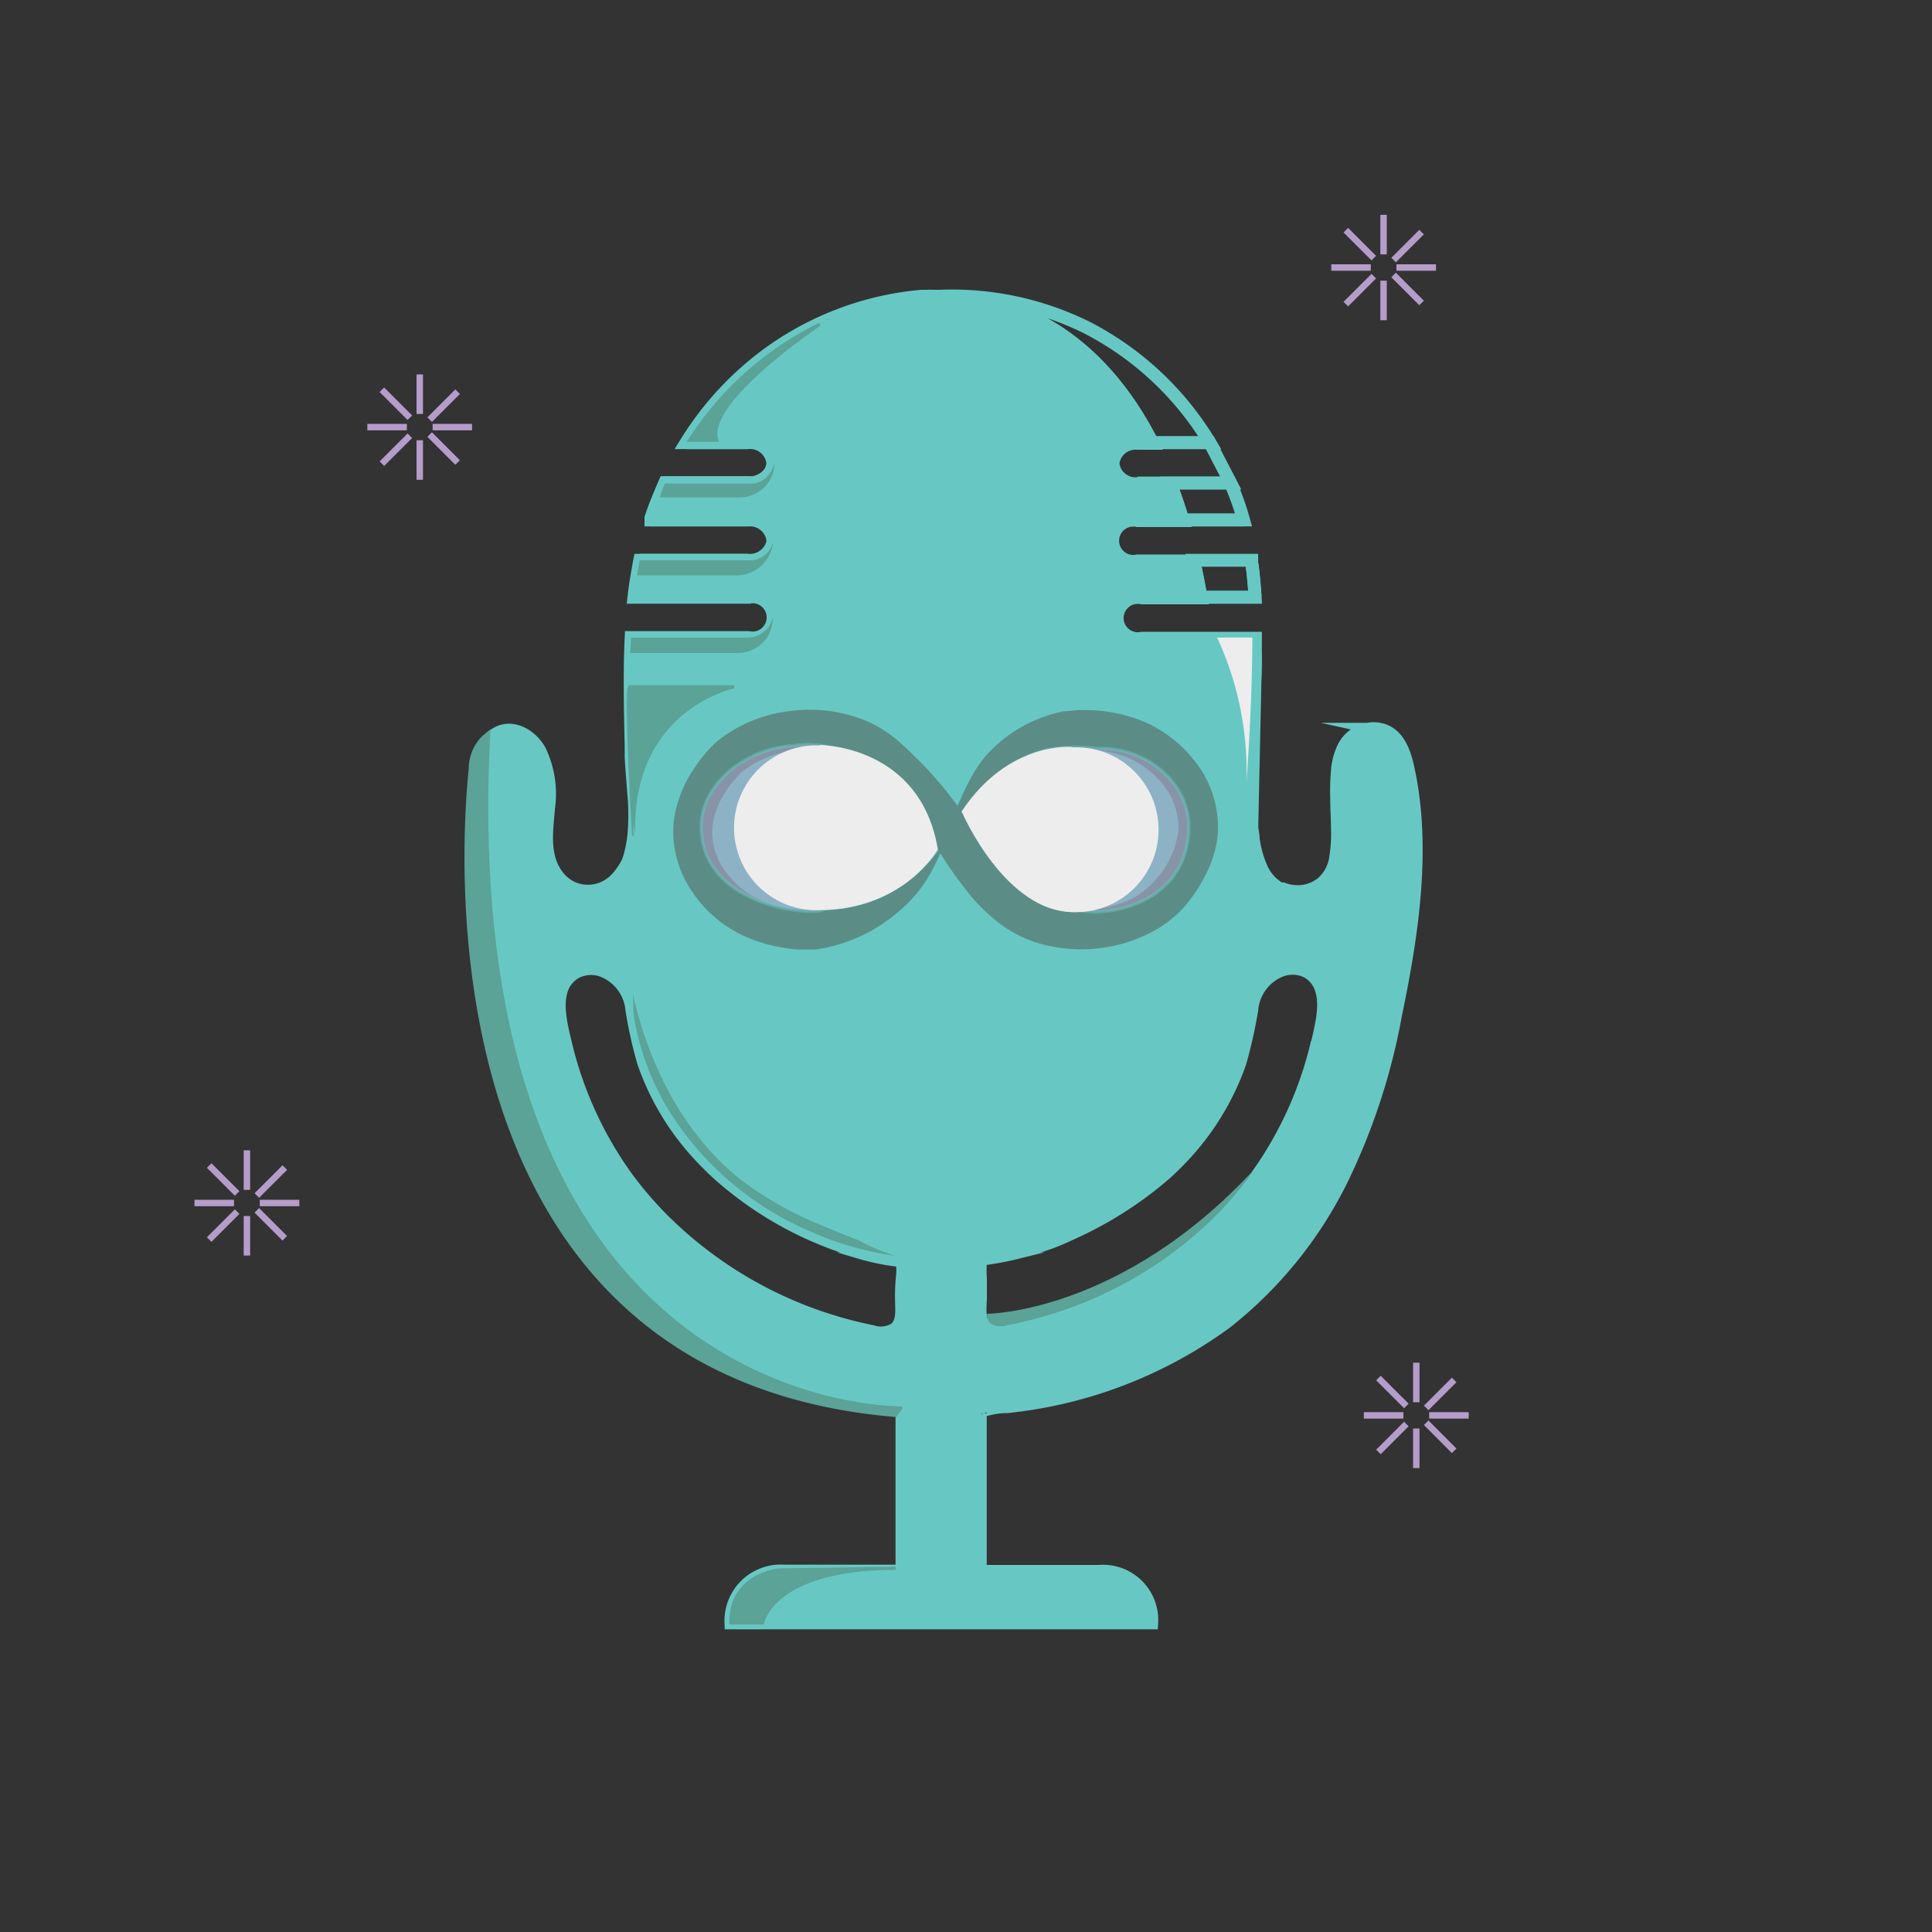 <svg id="Layer_1" data-name="Layer 1" xmlns="http://www.w3.org/2000/svg" viewBox="0 0 150 150"><rect x="0" y="0" width="150" height="150" fill="#333333" stroke="none"/><defs><style>.cls-1,.cls-10,.cls-2{fill:none;}.cls-1,.cls-11,.cls-2,.cls-4,.cls-5{stroke:#67c8c3;}.cls-1,.cls-10,.cls-11,.cls-2,.cls-4,.cls-5,.cls-8{stroke-miterlimit:10;}.cls-1,.cls-10,.cls-11{stroke-width:0.5px;}.cls-3{fill:#91729d;}.cls-4{fill:#b49dca;opacity:0.5;}.cls-4,.cls-8{stroke-width:0.25px;}.cls-11,.cls-5{fill:#67c8c3;}.cls-6{fill:#5b8d86;}.cls-7{fill:#ededed;}.cls-8,.cls-9{fill:#5ba397;}.cls-8{stroke:#5ba397;}.cls-10{stroke:#b49dca;}</style></defs><title>podcastMic</title><path class="cls-1" d="M93.72,49.5c1.23,9.6.63,22.65-2.31,40.39,0,0,4-4.78,5-7.87a.64.64,0,0,0,0-.07,4.64,4.64,0,0,0,.12-.47.32.32,0,0,0,0-.14"/><path class="cls-2" d="M97.19,64.19v0l.28-12.87v-.57"/><path class="cls-2" d="M97.45,46.37h-4.2c-.18-1-.37-2-.58-2.87h4.51c0,.09,0,.19,0,.28C97.34,44.64,97.4,45.5,97.45,46.37Z"/><path class="cls-2" d="M96.55,40.37H91.84c-.31-1-.63-2-1-2.87h4.69A21.27,21.27,0,0,1,96.55,40.37Z"/><path class="cls-2" d="M93.93,34.37H89.47C84.3,24.21,76.45,23,72.94,23a23.59,23.59,0,0,1,11.44,2.43A23.88,23.88,0,0,1,93.93,34.37Z"/><path class="cls-3" d="M72.14,65.09l2.68-1.58a27.53,27.53,0,0,0,2.89,4.09,11.29,11.29,0,0,0,1.68,1.6,6.57,6.57,0,0,0,1.91,1,8.86,8.86,0,0,0,6.54-.65,7,7,0,0,0,.9-.59,3.89,3.89,0,0,0,.72-.69,7,7,0,0,0,1.77-3.88,5.28,5.28,0,0,0-1.4-3.76,6.94,6.94,0,0,0-3.68-2.21,9.43,9.43,0,0,0-2.2-.26,8.92,8.92,0,0,0-1.55.12,8.44,8.44,0,0,0-5.21,1.65c-1.53,1.21-2.68,3.07-4,4.62,1-1.88,1.59-4,3.08-5.84a11,11,0,0,1,6.15-3.56c.34,0,.67-.06,1-.08s.57,0,1.15,0a12.09,12.09,0,0,1,3,.51,9.94,9.94,0,0,1,5,3.44,8.19,8.19,0,0,1,1.76,6,8.8,8.8,0,0,1-1,3,13.28,13.28,0,0,1-1.72,2.48,9.18,9.18,0,0,1-2.55,1.88,11,11,0,0,1-2.86,1,11.8,11.8,0,0,1-6-.28,9.93,9.93,0,0,1-2.77-1.45,14.11,14.11,0,0,1-2.11-2A30.44,30.44,0,0,1,72.14,65.09Z"/><path class="cls-3" d="M75.08,63.89l-2.63,1.66a26,26,0,0,0-3.13-3.9c-.59-.61-1.2-1.21-1.83-1.78a6.52,6.52,0,0,0-1.79-1.15,8.46,8.46,0,0,0-4.39-.53,7.81,7.81,0,0,0-4,1.69A9.14,9.14,0,0,0,56,61.62a6.13,6.13,0,0,0-.79,2,5,5,0,0,0,.89,3.86A6.83,6.83,0,0,0,59.49,70a9.43,9.43,0,0,0,3.7.46,9.46,9.46,0,0,0,5.43-1.16c1.71-.93,3-2.67,4.49-4.14C72,67,71.18,69.05,69.4,70.66A11.87,11.87,0,0,1,63,73.58c-.34,0-.68,0-1,0s-.58,0-1.15-.1a12,12,0,0,1-2.92-.77,9.87,9.87,0,0,1-4.67-4,8.73,8.73,0,0,1-1.13-3,7.57,7.57,0,0,1,.15-3.25,10,10,0,0,1,1.28-2.83,10.27,10.27,0,0,1,2-2.35,11,11,0,0,1,5.61-2.26,11.45,11.45,0,0,1,6,.85,9.94,9.94,0,0,1,2.58,1.72c.67.61,1.32,1.25,2,1.91A28.45,28.45,0,0,1,75.08,63.89Z"/><path class="cls-4" d="M63.9,70.78c-1.73.42-9.46-.62-9.46-6.48,0-3.53,3.79-6.18,7.2-6.29a6.08,6.08,0,0,1,5.52,1.79,7.2,7.2,0,0,0-6.06-.68c-2.16.84-4.21,3.31-4,5.74a4.35,4.35,0,0,0,1.07,2.33,9.68,9.68,0,0,0,3.18,2.3c.52.25.94.61,1.48.81A5.54,5.54,0,0,0,63.9,70.78Z"/><path class="cls-4" d="M82.67,70.39c1.72.77,8.7.16,9-6.09.14-3.71-3.44-6.53-7.11-6.32-3.75-.46-5.45.67-5.45.67,1.83-1,4.17-.31,6.17.47,2.16.84,4.2,3.31,4,5.74a4.37,4.37,0,0,1-1.08,2.33,9.74,9.74,0,0,1-3.17,2.3c-.52.25-1.05.48-1.59.68C83.2,70.22,82.82,70.43,82.67,70.39Z"/><path class="cls-5" d="M109.28,59.49c-.28-1.22-.78-2.57-2.14-2.87a2.6,2.6,0,0,0-2.63,1.08,2.26,2.26,0,0,0-.16.26,5,5,0,0,0-.51,1.84,18.79,18.79,0,0,0-.06,2.25c0,.79.06,1.58.06,2.37a11.31,11.31,0,0,1-.14,2.17,3.13,3.13,0,0,1-1.09,2,3,3,0,0,1-1.38.6,3.27,3.27,0,0,1-1.64-.18L99.37,69a3.43,3.43,0,0,1-1.49-1.72,8.38,8.38,0,0,1-.58-2.14c0-.3-.08-.61-.11-.92v0c0-.41-.06-.82-.07-1.24s0-1.13,0-1.69c.07-3.3.26-6.63.35-9.94v-.57c0-.41,0-.82,0-1.23H88.67a1.6,1.6,0,1,1,0-3.13h4.58c-.18-1-.37-2-.58-2.87H88.32a1.6,1.6,0,1,1,0-3.13h3.52c-.31-1-.63-2-1-2.87H88.32a1.76,1.76,0,0,1-1.91-1.56,1.76,1.76,0,0,1,1.91-1.57h1.15C84.3,24.21,76.45,23,72.94,23h-.47a4.58,4.58,0,0,0-.53,0H71.8l-.27,0A23.82,23.82,0,0,0,60,27.21a24.45,24.45,0,0,0-6.73,7.16h4.79A1.77,1.77,0,0,1,60,35.93a1.44,1.44,0,0,1-.15.61,1.59,1.59,0,0,1-.41.5,2.18,2.18,0,0,1-.95.43l-.28,0H51.62c-.11.25-.22.5-.32.75-.28.65-.54,1.31-.76,2l0,.15h7.6A1.78,1.78,0,0,1,60,41.89a1.48,1.48,0,0,1,0,.21,1.82,1.82,0,0,1-1.9,1.4H49.67c-.05.24-.09.49-.13.73-.13.71-.24,1.43-.32,2.14h8.87a1.6,1.6,0,1,1,0,3.13H49c-.13,2.8-.06,5.63,0,8.41,0,.29,0,.57,0,.86.05,1,.15,2,.22,3a17.92,17.92,0,0,1,0,3,9.48,9.48,0,0,1-.26,1.49,5.75,5.75,0,0,1-.21.67,4.77,4.77,0,0,1-.36.62,4.23,4.23,0,0,1-.69.83,3,3,0,0,1-2,.81,2.89,2.89,0,0,1-2.26-1c-1.35-1.53-1-3.62-.85-5.46a7.78,7.78,0,0,0-.7-4.48c-.76-1.34-2.6-2.3-3.93-.8a3.71,3.71,0,0,0-.81,2c-.14,1.38-.2,2.76-.22,4.14C36.69,75.68,38.11,89,46.41,98.41a31.8,31.8,0,0,0,12.27,8.41,32.59,32.59,0,0,0,6.91,2c.31,0,3.54.5,4.35.55.1,0,.18.1.09.21v12.4l-9.15,0A3.87,3.87,0,0,0,56.75,126H89.42A3.79,3.79,0,0,0,85.34,122H76.11v-3q0-4.61,0-9.22a.32.32,0,0,1,0-.14.24.24,0,0,1,.11-.09,6.07,6.07,0,0,1,2-.34,34.85,34.85,0,0,0,17-6.56,32.36,32.36,0,0,0,8.88-10.93,49.3,49.3,0,0,0,4.25-12.93C109.65,72.54,110.69,65.71,109.28,59.49Zm-7,21.42a29.22,29.22,0,0,1-4.82,10.56,28.11,28.11,0,0,1-3.31,3.75,31.85,31.85,0,0,1-15.76,8.11,2.09,2.09,0,0,1-1.79-.21c-.64-.56-.51-1.51-.48-2.27,0-.54,0-1.08,0-1.62a8.33,8.33,0,0,1,0-1.22,25.81,25.81,0,0,1-6.06.13,4.35,4.35,0,0,1,0,1,14.88,14.88,0,0,0-.07,1.76c0,.76.16,1.71-.48,2.27a2.09,2.09,0,0,1-1.79.21A31.92,31.92,0,0,1,52,95.22a28.83,28.83,0,0,1-3.31-3.75,29.37,29.37,0,0,1-4.81-10.56c-.41-1.73-1.09-4.34.84-5.43a2.57,2.57,0,0,1,2.34,0,3.61,3.61,0,0,1,2,2.93,33.89,33.89,0,0,0,.92,4.11,20.37,20.37,0,0,0,4.53,7.39c.4.42.81.83,1.24,1.22A28,28,0,0,0,65,96.63c.28.1.55.19.83.27a8.25,8.25,0,0,0,1.71.28c.48,0,1-.05,1.47,0a1.55,1.55,0,0,1,.69.28h6.64a.54.54,0,0,1,.15-.15.92.92,0,0,1,.43-.11c.53,0,1.06,0,1.59,0a10.26,10.26,0,0,0,1.55-.27,16.78,16.78,0,0,0,3-1.11,29.69,29.69,0,0,0,7.43-4.71c.43-.39.85-.8,1.25-1.22a20.51,20.51,0,0,0,4.53-7.39,38.15,38.15,0,0,0,.92-4.11,3.59,3.59,0,0,1,2-2.93,2.55,2.55,0,0,1,2.33,0C103.39,76.57,102.7,79.18,102.3,80.91Z"/><path class="cls-2" d="M58.09,46.37h0Z"/><line class="cls-2" x1="58.09" y1="40.37" x2="50.49" y2="40.37"/><line class="cls-2" x1="58.09" y1="43.5" x2="49.67" y2="43.5"/><line class="cls-2" x1="58.09" y1="34.37" x2="53.3" y2="34.37"/><line class="cls-2" x1="58.09" y1="37.5" x2="51.62" y2="37.5"/><path class="cls-2" d="M88.67,49.5h0Z"/><polyline class="cls-2" points="97.79 46.37 97.45 46.37 97.11 46.37 93.8 46.37 93.25 46.37 88.67 46.37"/><path class="cls-2" d="M88.32,43.5h0Z"/><polyline class="cls-2" points="88.32 34.37 93.93 34.37 95.55 37.5 88.32 37.5"/><line class="cls-2" x1="97.45" y1="46.37" x2="97.22" y2="43.78"/><polyline class="cls-2" points="96.55 40.37 91.84 40.37 88.32 40.37"/><path class="cls-1" d="M71.53,23.1l.27,0h.14a4.22,4.22,0,0,1,.53,0h.47"/><path class="cls-6" d="M72.38,65.19l2.68-1.58A26.82,26.82,0,0,0,78,67.7a10.83,10.83,0,0,0,1.68,1.6,6.57,6.57,0,0,0,1.91,1,8.78,8.78,0,0,0,4.44.12,8.56,8.56,0,0,0,2.09-.77A7.1,7.1,0,0,0,89,69a3.84,3.84,0,0,0,.71-.69,7,7,0,0,0,1.78-3.88,5.37,5.37,0,0,0-1.4-3.76,7,7,0,0,0-3.68-2.21,9.51,9.51,0,0,0-2.21-.26,8.88,8.88,0,0,0-1.54.12A8.42,8.42,0,0,0,77.43,60c-1.53,1.21-2.69,3.08-4.05,4.62,1-1.88,1.59-4,3.07-5.84a11,11,0,0,1,6.16-3.56c.33,0,.67-.06,1-.08s.58,0,1.15,0a12,12,0,0,1,3,.51,9.93,9.93,0,0,1,5,3.44,8.23,8.23,0,0,1,1.76,6,9,9,0,0,1-1,3,11.61,11.61,0,0,1-.78,1.29,10.61,10.61,0,0,1-.94,1.19,9,9,0,0,1-2.55,1.88,11.42,11.42,0,0,1-2.86,1,11.88,11.88,0,0,1-6-.29,9.79,9.79,0,0,1-2.77-1.45,14.67,14.67,0,0,1-2.12-2A31,31,0,0,1,72.38,65.19Z"/><path class="cls-6" d="M75.32,64l-2.63,1.66a26.18,26.18,0,0,0-3.14-3.9c-.59-.62-1.2-1.21-1.83-1.79a6.48,6.48,0,0,0-1.79-1.14,8.44,8.44,0,0,0-4.41-.53,7.83,7.83,0,0,0-4,1.7,9.55,9.55,0,0,0-1.36,1.75,6.48,6.48,0,0,0-.78,2,5,5,0,0,0,.92,3.86,6.8,6.8,0,0,0,3.43,2.54,9.13,9.13,0,0,0,2.17.45,11.45,11.45,0,0,0,1.55,0A10.37,10.37,0,0,0,69,69.39a11.68,11.68,0,0,0,4.4-4.14,17.07,17.07,0,0,1-1.42,3,10.67,10.67,0,0,1-2.27,2.57,12.52,12.52,0,0,1-6.4,2.9c-.34,0-.68,0-1,0s-.58,0-1.15-.09a12,12,0,0,1-2.93-.76,9.8,9.8,0,0,1-4.69-3.94,8.37,8.37,0,0,1-1.15-3,7.46,7.46,0,0,1,.13-3.26,9.72,9.72,0,0,1,1.26-2.84c.29-.44.55-.8.87-1.2a8.76,8.76,0,0,1,1.13-1.16,11,11,0,0,1,5.62-2.27,11.47,11.47,0,0,1,6,.83,10,10,0,0,1,2.59,1.72c.67.62,1.32,1.25,1.95,1.91A29.75,29.75,0,0,1,75.32,64Z"/><path class="cls-4" d="M63.9,70.67c-1.73.42-9.46-.62-9.46-6.48,0-3.53,3.79-6.18,7.2-6.29a6.11,6.11,0,0,1,5.52,1.79A7.24,7.24,0,0,0,61.1,59c-2.16.84-4.21,3.31-4,5.74a4.35,4.35,0,0,0,1.07,2.33,9.68,9.68,0,0,0,3.18,2.3,15.26,15.26,0,0,0,1.48.81C63,70.24,63.75,70.71,63.9,70.67Z"/><path class="cls-4" d="M83.3,70.53c1.73.77,8.71.16,9-6.09.14-3.71-3.44-6.52-7.11-6.32-3.75-.45-5.45.68-5.45.68,1.83-1,4.17-.31,6.17.46,2.16.84,4.21,3.31,4,5.74a4.35,4.35,0,0,1-1.07,2.33,9.68,9.68,0,0,1-3.18,2.3,15.83,15.83,0,0,1-1.59.68C83.83,70.36,83.45,70.57,83.3,70.53Z"/><circle class="cls-7" cx="83.55" cy="64.42" r="6.4"/><circle class="cls-7" cx="63.39" cy="64.27" r="6.4"/><path class="cls-7" d="M83.27,58s-4.94-.53-8.61,5c0,0,3.4,8,8.89,7.81"/><path class="cls-7" d="M63.65,57.84s7.81,0,9.16,8.08c0,0-2.39,4.51-8.91,4.75"/><path class="cls-7" d="M97.23,49.5c0,5.35-.46,11.25-.46,11.25A24.76,24.76,0,0,0,94.5,49.5Z"/><path class="cls-8" d="M59.21,126s.75-4.24,10.33-4.24l-9.08.13s-3.78.36-3.71,4.11Z"/><path class="cls-8" d="M69.94,109.32c.25-.06-34.73.89-32-52.42l-.42.35a3.45,3.45,0,0,0-1,2.39c-.81,7.89-2.89,47.22,33,50.25Z"/><path class="cls-9" d="M48.93,50.7H57.2a2.78,2.78,0,0,0,2.42-1.3A2.93,2.93,0,0,0,60,47.93a2,2,0,0,1-1.91,1.57H49Z"/><path class="cls-9" d="M60,42.1c0,.14,0,.27-.05.39a2.84,2.84,0,0,1-2.83,2.18H49.46c.1-.62.18-.91.21-1.17h8.42A1.82,1.82,0,0,0,60,42.1Z"/><path class="cls-9" d="M60.12,35.92a2.63,2.63,0,0,1-.58,1.7,2.74,2.74,0,0,1-2.16,1H51.24a6.7,6.7,0,0,1,.38-1.08h6.59l.28,0a1.68,1.68,0,0,0,.95-.43,1.59,1.59,0,0,0,.41-.5A2.06,2.06,0,0,0,60.12,35.92Z"/><line class="cls-10" x1="19.17" y1="92.38" x2="19.17" y2="89.31"/><line class="cls-10" x1="19.17" y1="97.48" x2="19.17" y2="94.41"/><line class="cls-10" x1="20.17" y1="93.4" x2="23.24" y2="93.4"/><line class="cls-10" x1="15.1" y1="93.4" x2="18.17" y2="93.4"/><line class="cls-10" x1="19.94" y1="92.82" x2="22.11" y2="90.65"/><line class="cls-10" x1="19.94" y1="93.97" x2="22.11" y2="96.14"/><line class="cls-10" x1="16.24" y1="96.24" x2="18.41" y2="94.07"/><line class="cls-10" x1="16.24" y1="90.49" x2="18.41" y2="92.66"/><line class="cls-10" x1="109.96" y1="108.87" x2="109.96" y2="105.8"/><line class="cls-10" x1="109.96" y1="113.98" x2="109.96" y2="110.91"/><line class="cls-10" x1="110.96" y1="109.89" x2="114.03" y2="109.89"/><line class="cls-10" x1="105.89" y1="109.89" x2="108.96" y2="109.89"/><line class="cls-10" x1="110.73" y1="109.31" x2="112.9" y2="107.14"/><line class="cls-10" x1="110.73" y1="110.46" x2="112.9" y2="112.64"/><line class="cls-10" x1="107.02" y1="112.73" x2="109.19" y2="110.56"/><line class="cls-10" x1="107.02" y1="106.99" x2="109.19" y2="109.16"/><line class="cls-10" x1="107.42" y1="19.75" x2="107.42" y2="16.68"/><line class="cls-10" x1="107.42" y1="24.86" x2="107.42" y2="21.79"/><line class="cls-10" x1="108.42" y1="20.77" x2="111.49" y2="20.77"/><line class="cls-10" x1="103.36" y1="20.77" x2="106.43" y2="20.77"/><line class="cls-10" x1="108.2" y1="20.19" x2="110.37" y2="18.02"/><line class="cls-10" x1="108.2" y1="21.35" x2="110.37" y2="23.52"/><line class="cls-10" x1="104.49" y1="23.61" x2="106.66" y2="21.44"/><line class="cls-10" x1="104.49" y1="17.87" x2="106.66" y2="20.04"/><line class="cls-10" x1="32.59" y1="32.14" x2="32.59" y2="29.07"/><line class="cls-10" x1="32.59" y1="37.25" x2="32.59" y2="34.18"/><line class="cls-10" x1="33.59" y1="33.16" x2="36.65" y2="33.16"/><line class="cls-10" x1="28.52" y1="33.16" x2="31.59" y2="33.16"/><line class="cls-10" x1="33.36" y1="32.58" x2="35.53" y2="30.41"/><line class="cls-10" x1="33.36" y1="33.74" x2="35.53" y2="35.91"/><line class="cls-10" x1="29.65" y1="36" x2="31.82" y2="33.83"/><line class="cls-10" x1="29.65" y1="30.26" x2="31.82" y2="32.43"/><path class="cls-11" d="M79.06,97.48a23.12,23.12,0,0,1-2.9.53,25.81,25.81,0,0,1-6.06.13,17.85,17.85,0,0,1-3.41-.66Z"/><path class="cls-9" d="M69.46,97.48a14,14,0,0,1-2.76-1.17c-1-.4-2.06-.8-3.07-1.24a28,28,0,0,1-5.83-3.26c-4.65-3.54-7.45-9.1-8.7-14.81.12.58,0,1.3.12,1.9a18.82,18.82,0,0,0,.42,2,20.86,20.86,0,0,0,2.21,5.19,24,24,0,0,0,10.23,9.14,25.06,25.06,0,0,0,7.38,2.27"/><path class="cls-9" d="M76.63,102S87,102,97.36,90.81c0,0-5.83,9.55-19.36,12.12C78,102.93,76.63,103.26,76.63,102Z"/><path class="cls-8" d="M48.89,53.32H57s-8.1,1.62-7.81,11.51C49.18,64.83,48.55,53.64,48.89,53.32Z"/><path class="cls-8" d="M53.54,34.18a25.21,25.21,0,0,1,10.11-9s-9,6-8,9Z"/></svg>